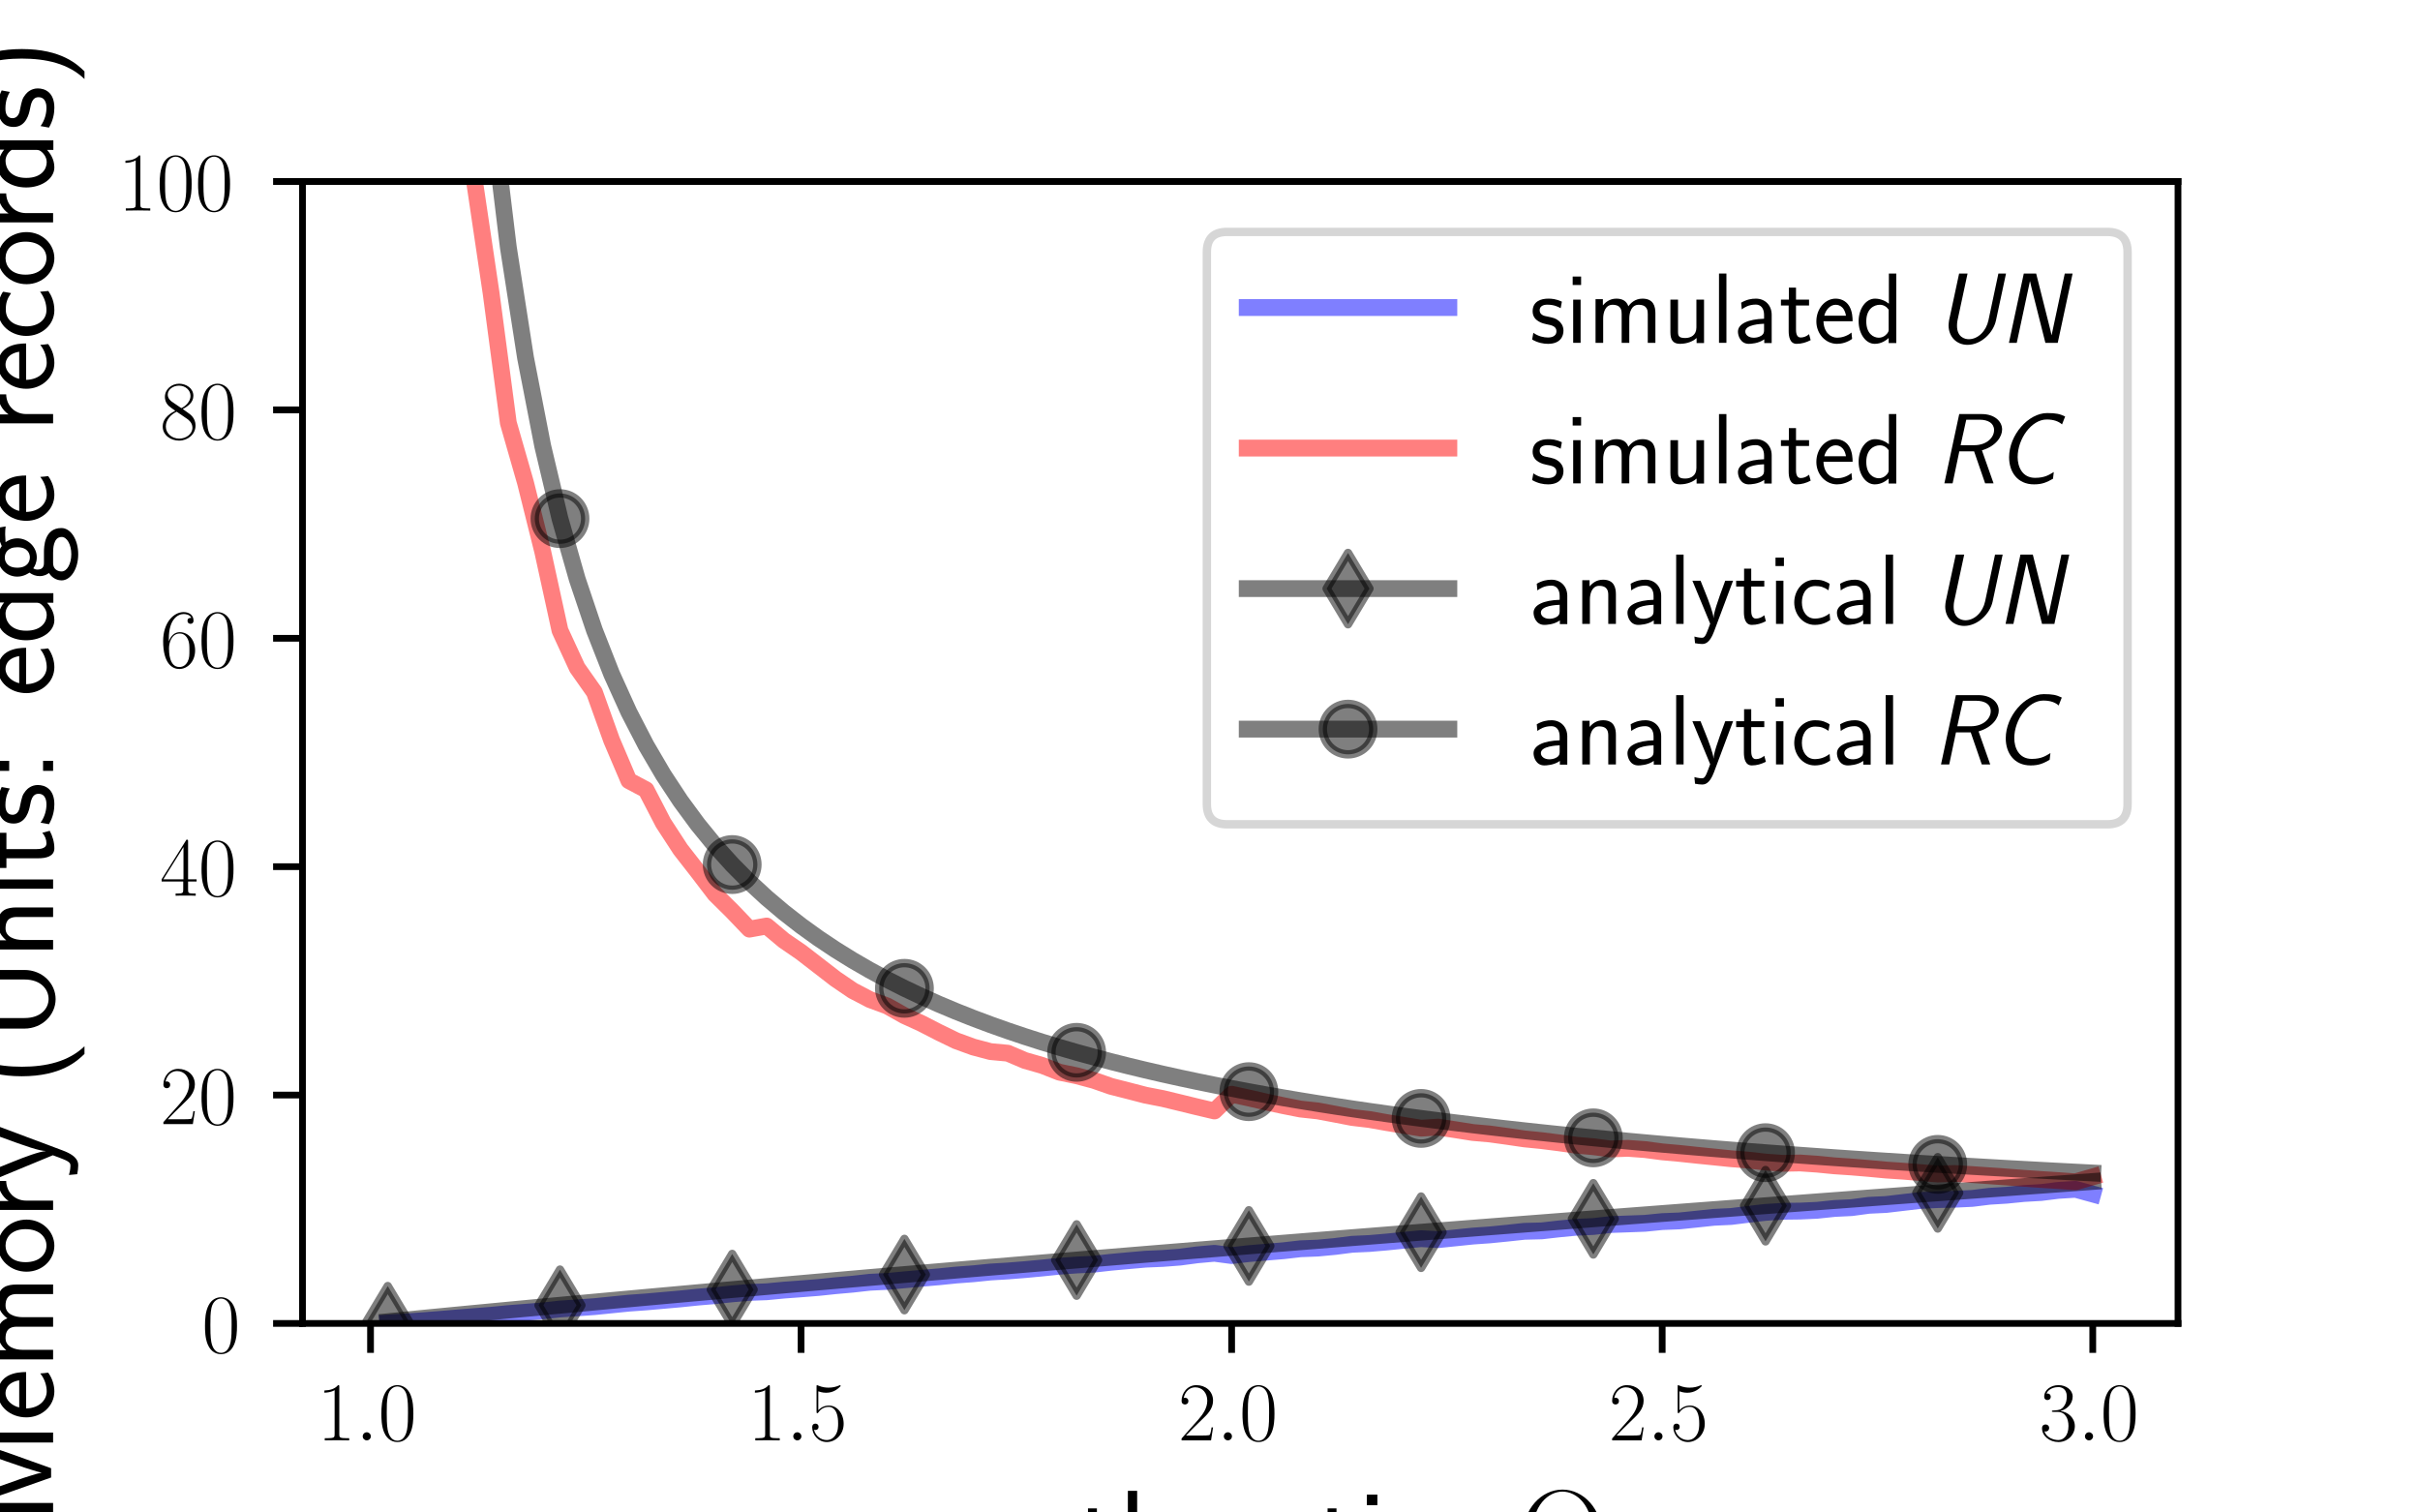 <?xml version="1.0" encoding="utf-8" standalone="no"?>
<!DOCTYPE svg PUBLIC "-//W3C//DTD SVG 1.1//EN"
  "http://www.w3.org/Graphics/SVG/1.1/DTD/svg11.dtd">
<!-- Created with matplotlib (http://matplotlib.org/) -->
<svg height="180pt" version="1.1" viewBox="0 0 288 180" width="288pt" xmlns="http://www.w3.org/2000/svg" xmlns:xlink="http://www.w3.org/1999/xlink">
 <defs>
  <style type="text/css">
*{stroke-linecap:butt;stroke-linejoin:round;}
  </style>
 </defs>
 <g id="figure_1">
  <g id="patch_1">
   <path d="M 0 180 
L 288 180 
L 288 0 
L 0 0 
z
" style="fill:#ffffff;"/>
  </g>
  <g id="axes_1">
   <g id="patch_2">
    <path d="M 36 157.5 
L 259.2 157.5 
L 259.2 21.6 
L 36 21.6 
z
" style="fill:#ffffff;"/>
   </g>
   <g id="matplotlib.axis_1">
    <g id="xtick_1">
     <g id="line2d_1">
      <defs>
       <path d="M 0 0 
L 0 3.5 
" id="m4aafd45eaa" style="stroke:#000000;stroke-width:0.8;"/>
      </defs>
      <g>
       <use style="stroke:#000000;stroke-width:0.8;" x="44.096" xlink:href="#m4aafd45eaa" y="157.5"/>
      </g>
     </g>
     <g id="text_1">
      <!-- $1.0$ -->
      <defs>
       <path d="M 26.594 63.797 
C 26.594 65.891 26.5 66 25.094 66 
C 21.203 61.359 15.297 59.891 9.703 59.688 
C 9.406 59.688 8.906 59.688 8.797 59.5 
C 8.703 59.297 8.703 59.094 8.703 57 
C 11.797 57 17 57.594 21 59.984 
L 21 7.297 
C 21 3.797 20.797 2.594 12.203 2.594 
L 9.203 2.594 
L 9.203 0 
C 14 0.094 19 0.188 23.797 0.188 
C 28.594 0.188 33.594 0.094 38.406 0 
L 38.406 2.594 
L 35.406 2.594 
C 26.797 2.594 26.594 3.688 26.594 7.297 
z
" id="CMR17-49"/>
       <path d="M 18.406 4.797 
C 18.406 7.688 16 9.688 13.594 9.688 
C 10.703 9.688 8.703 7.297 8.703 4.891 
C 8.703 2 11.094 0 13.5 0 
C 16.406 0 18.406 2.391 18.406 4.797 
z
" id="CMMI12-58"/>
       <path d="M 42 31.844 
C 42 37.969 41.906 48.422 37.703 56.453 
C 34 63.484 28.094 66 22.906 66 
C 18.094 66 12 63.781 8.203 56.562 
C 4.203 49.016 3.797 39.672 3.797 31.844 
C 3.797 26.109 3.906 17.375 7 9.734 
C 11.297 -0.609 19 -2 22.906 -2 
C 27.5 -2 34.5 -0.109 38.594 9.438 
C 41.594 16.375 42 24.5 42 31.844 
z
M 22.906 -0.406 
C 16.5 -0.406 12.703 5.125 11.297 12.75 
C 10.203 18.688 10.203 27.328 10.203 32.953 
C 10.203 40.688 10.203 47.109 11.5 53.234 
C 13.406 61.781 19 64.391 22.906 64.391 
C 27 64.391 32.297 61.672 34.203 53.438 
C 35.5 47.719 35.594 40.984 35.594 32.953 
C 35.594 26.422 35.594 18.375 34.406 12.453 
C 32.297 1.5 26.406 -0.406 22.906 -0.406 
z
" id="CMR17-48"/>
      </defs>
      <g transform="translate(37.731 171.418)scale(0.1 -0.1)">
       <use transform="scale(0.996)" xlink:href="#CMR17-49"/>
       <use transform="translate(45.69 0)scale(0.996)" xlink:href="#CMMI12-58"/>
       <use transform="translate(72.788 0)scale(0.996)" xlink:href="#CMR17-48"/>
      </g>
     </g>
    </g>
    <g id="xtick_2">
     <g id="line2d_2">
      <g>
       <use style="stroke:#000000;stroke-width:0.8;" x="95.336" xlink:href="#m4aafd45eaa" y="157.5"/>
      </g>
     </g>
     <g id="text_2">
      <!-- $1.5$ -->
      <defs>
       <path d="M 11.406 58.594 
C 12.406 58.188 16.5 56.891 20.703 56.891 
C 30 56.891 35.094 61.891 38 64.688 
C 38 65.484 38 66 37.406 66 
C 37.297 66 37.094 66 36.297 65.594 
C 32.797 64.094 28.703 63 23.703 63 
C 20.703 63 16.203 63.359 11.297 65.484 
C 10.203 66 10 66 9.906 66 
C 9.406 66 9.297 65.891 9.297 63.906 
L 9.297 34.859 
C 9.297 33.016 9.297 32.5 10.297 32.5 
C 10.797 32.5 11 32.703 11.5 33.422 
C 14.703 38.047 19.094 40 24.094 40 
C 27.594 40 35.094 37.734 35.094 20.203 
C 35.094 16.984 35.094 11.188 32.094 6.594 
C 29.594 2.484 25.703 0.391 21.406 0.391 
C 14.797 0.391 8.094 4.984 6.297 12.688 
C 6.703 12.594 7.5 12.391 7.906 12.391 
C 9.203 12.391 11.703 13.094 11.703 16.188 
C 11.703 18.891 9.797 20 7.906 20 
C 5.594 20 4.094 18.594 4.094 15.797 
C 4.094 7.094 11 -2 21.594 -2 
C 31.906 -2 41.703 6.891 41.703 19.797 
C 41.703 32.094 33.906 41.594 24.203 41.594 
C 19.094 41.594 14.797 39.688 11.406 36 
z
" id="CMR17-53"/>
      </defs>
      <g transform="translate(88.97 171.418)scale(0.1 -0.1)">
       <use transform="scale(0.996)" xlink:href="#CMR17-49"/>
       <use transform="translate(45.69 0)scale(0.996)" xlink:href="#CMMI12-58"/>
       <use transform="translate(72.788 0)scale(0.996)" xlink:href="#CMR17-53"/>
      </g>
     </g>
    </g>
    <g id="xtick_3">
     <g id="line2d_3">
      <g>
       <use style="stroke:#000000;stroke-width:0.8;" x="146.575" xlink:href="#m4aafd45eaa" y="157.5"/>
      </g>
     </g>
     <g id="text_3">
      <!-- $2.0$ -->
      <defs>
       <path d="M 41.703 15.469 
L 39.906 15.469 
C 38.906 8.391 38.094 7.188 37.703 6.594 
C 37.203 5.797 30 5.797 28.594 5.797 
L 9.406 5.797 
C 13 9.688 20 16.766 28.5 24.938 
C 34.594 30.719 41.703 37.5 41.703 47.391 
C 41.703 59.188 32.297 66 21.797 66 
C 10.797 66 4.094 56.297 4.094 47.297 
C 4.094 43.391 7 42.891 8.203 42.891 
C 9.203 42.891 12.203 43.484 12.203 46.984 
C 12.203 50.094 9.594 51 8.203 51 
C 7.594 51 7 50.891 6.594 50.688 
C 8.5 59.188 14.297 63.391 20.406 63.391 
C 29.094 63.391 34.797 56.5 34.797 47.391 
C 34.797 38.703 29.703 31.219 24 24.734 
L 4.094 2.297 
L 4.094 0 
L 39.297 0 
z
" id="CMR17-50"/>
      </defs>
      <g transform="translate(140.21 171.418)scale(0.1 -0.1)">
       <use transform="scale(0.996)" xlink:href="#CMR17-50"/>
       <use transform="translate(45.69 0)scale(0.996)" xlink:href="#CMMI12-58"/>
       <use transform="translate(72.788 0)scale(0.996)" xlink:href="#CMR17-48"/>
      </g>
     </g>
    </g>
    <g id="xtick_4">
     <g id="line2d_4">
      <g>
       <use style="stroke:#000000;stroke-width:0.8;" x="197.815" xlink:href="#m4aafd45eaa" y="157.5"/>
      </g>
     </g>
     <g id="text_4">
      <!-- $2.5$ -->
      <g transform="translate(191.45 171.418)scale(0.1 -0.1)">
       <use transform="scale(0.996)" xlink:href="#CMR17-50"/>
       <use transform="translate(45.69 0)scale(0.996)" xlink:href="#CMMI12-58"/>
       <use transform="translate(72.788 0)scale(0.996)" xlink:href="#CMR17-53"/>
      </g>
     </g>
    </g>
    <g id="xtick_5">
     <g id="line2d_5">
      <g>
       <use style="stroke:#000000;stroke-width:0.8;" x="249.055" xlink:href="#m4aafd45eaa" y="157.5"/>
      </g>
     </g>
     <g id="text_5">
      <!-- $3.0$ -->
      <defs>
       <path d="M 22.094 34 
C 31 34 34.906 26.141 34.906 17.094 
C 34.906 5.031 28.5 0.391 22.703 0.391 
C 17.406 0.391 8.797 3.016 6.094 10.797 
C 6.594 10.594 7.094 10.594 7.594 10.594 
C 10 10.594 11.797 12.188 11.797 14.797 
C 11.797 17.688 9.594 19 7.594 19 
C 5.906 19 3.297 18.188 3.297 14.484 
C 3.297 5.234 12.297 -2 22.906 -2 
C 34 -2 42.5 6.75 42.5 16.984 
C 42.5 26.844 34.5 34 25 35.094 
C 32.594 36.672 39.906 43.375 39.906 52.391 
C 39.906 60.25 32 66 23 66 
C 13.906 66 5.906 60.344 5.906 52.297 
C 5.906 48.797 8.5 48.188 9.797 48.188 
C 11.906 48.188 13.703 49.484 13.703 52.094 
C 13.703 54.688 11.906 56 9.797 56 
C 9.406 56 8.906 56 8.5 55.797 
C 11.406 62.484 19.297 63.688 22.797 63.688 
C 26.297 63.688 32.906 61.969 32.906 52.297 
C 32.906 49.484 32.5 44.547 29.094 40.219 
C 26.094 36.391 22.703 36.188 19.406 35.891 
C 18.906 35.891 16.594 35.688 16.203 35.688 
C 15.5 35.594 15.094 35.5 15.094 34.797 
C 15.094 34.094 15.203 34 17.203 34 
z
" id="CMR17-51"/>
      </defs>
      <g transform="translate(242.69 171.418)scale(0.1 -0.1)">
       <use transform="scale(0.996)" xlink:href="#CMR17-51"/>
       <use transform="translate(45.69 0)scale(0.996)" xlink:href="#CMMI12-58"/>
       <use transform="translate(72.788 0)scale(0.996)" xlink:href="#CMR17-48"/>
      </g>
     </g>
    </g>
    <g id="text_6">
     <!-- growth ratio, $\Theta$ -->
     <defs>
      <path d="M 44.5 44 
C 38.797 43.891 33.906 42.797 29.906 40.891 
C 26.594 43.484 23.203 44 20.906 44 
C 12.203 44 5.594 36.812 5.594 28.5 
C 5.594 23.141 8.594 19.094 8.797 18.891 
C 7 16.391 6 13.688 6 10.688 
C 6 7.188 7.406 4.688 8.5 3.297 
C 3.297 0.094 2.594 -4.812 2.594 -6.703 
C 2.594 -14 11.703 -20 23.406 -20 
C 35.203 -20 44.297 -14 44.297 -6.609 
C 44.297 7.188 29 7.297 24.797 7.297 
L 16.703 7.297 
C 15.203 7.297 11.203 7.297 11.203 12.391 
C 11.203 14.391 12.094 15.688 12.203 15.797 
C 13.703 14.688 16.797 13 20.906 13 
C 29.203 13 36.094 19.984 36.094 28.5 
C 36.094 33.25 33.906 36.703 33 37.891 
L 33.297 37.891 
C 33.594 37.891 37.797 38.188 39.297 38.188 
C 42.5 38.188 42.797 38.094 45.594 37.797 
z
M 20.906 18.5 
C 17.5 18.5 12.703 20.578 12.703 28.5 
C 12.703 37.109 18.203 38.484 20.797 38.484 
C 24.203 38.484 29 36.406 29 28.5 
C 29 19.875 23.5 18.5 20.906 18.5 
z
M 24.703 0 
C 27.094 0 37.203 0 37.203 -6.812 
C 37.203 -11.109 31 -14.5 23.5 -14.5 
C 15.906 -14.5 9.703 -11.203 9.703 -6.703 
C 9.703 -6.203 9.703 0 16.594 0 
z
" id="CMSS17-103"/>
      <path d="M 14.906 21.391 
C 14.906 30.844 21.797 37.172 30.594 37.375 
L 30.594 44 
C 24.203 43.891 18.203 40.688 14.594 35.469 
L 14.594 43.484 
L 7.5 43.484 
L 7.5 0 
L 14.906 0 
z
" id="CMSS17-114"/>
      <path d="M 44.203 21.188 
C 44.203 33.984 34.703 44 23.5 44 
C 12 44 2.703 33.688 2.703 21.188 
C 2.703 8.5 12.297 -1 23.406 -1 
C 34.797 -1 44.203 8.797 44.203 21.188 
z
M 23.5 5.297 
C 16.406 5.297 10.297 11.094 10.297 21.984 
C 10.297 33.594 17.406 37.891 23.406 37.891 
C 29.906 37.891 36.594 33.188 36.594 21.984 
C 36.594 10.688 30.094 5.297 23.5 5.297 
z
" id="CMSS17-111"/>
      <path d="M 62.703 43 
L 55.094 43 
L 49.797 25 
C 48.703 21.188 45.594 10.688 45.203 5.797 
L 45.094 5.797 
C 44.906 8.797 43.203 16 40.406 25.5 
L 35.297 43 
L 28.406 43 
L 23.406 25.891 
C 20.906 17.188 19 9.797 18.797 5.797 
L 18.703 5.797 
C 18.297 11.688 14.203 25.5 13.594 27.688 
L 9.094 43 
L 1.297 43 
L 14.297 0 
L 21.906 0 
C 27.094 17.188 31.094 30.5 31.406 37.188 
C 31.594 33.891 33.297 26.797 34.297 23.297 
L 40.906 0 
L 49.703 0 
z
" id="CMSS17-119"/>
      <path d="M 16.703 37.188 
L 29.703 37.188 
L 29.703 43 
L 16.703 43 
L 16.703 55 
L 9.594 55 
L 9.594 43 
L 1.703 43 
L 1.703 37.188 
L 9.406 37.188 
L 9.406 11.734 
C 9.406 6 10.703 -1 17.297 -1 
C 22.297 -1 26.906 0.391 31.297 2.688 
L 29.703 8.609 
C 27.297 6.5 24.406 5.297 21.297 5.297 
C 16.906 5.297 16.703 10.922 16.703 13.438 
z
" id="CMSS17-116"/>
      <path d="M 40.906 29.344 
C 40.906 35.672 39.406 44 28.094 44 
C 21.797 44 17.703 40.891 14.797 37.484 
L 14.797 69 
L 7.406 69 
L 7.406 0 
L 15 0 
L 15 24.312 
C 15 30.656 17.406 37.891 24.203 37.891 
C 33 37.891 33.297 31.953 33.297 28.531 
L 33.297 0 
L 40.906 0 
z
" id="CMSS17-104"/>
      <path d="M 37.594 27.953 
C 37.594 37.484 30.906 44 21.906 44 
C 17.5 44 12.703 43.188 7.203 39.984 
L 7.797 33.328 
C 10.297 35.156 14.594 38.094 21.797 38.094 
C 26.906 38.094 30 34.141 30 27.844 
L 30 24 
C 14 23.5 4 18.891 4 11.109 
C 4 7.062 6.5 -1 14.797 -1 
C 16.297 -1 24.406 -0.812 30.203 3.5 
L 30.203 -0.203 
L 37.594 -0.203 
z
M 30 12.875 
C 30 11.109 30 8.734 27 6.969 
C 24.406 5.297 21.094 5.094 19.703 5.094 
C 14.703 5.094 11.297 7.859 11.297 11.297 
C 11.297 18.203 26.906 18.891 30 19 
z
" id="CMSS17-97"/>
      <path d="M 15.297 66 
L 6.906 66 
L 6.906 57.594 
L 15.297 57.594 
z
M 14.797 43 
L 7.406 43 
L 7.406 0 
L 14.797 0 
z
" id="CMSS17-105"/>
      <path d="M 17 0.094 
L 17 8 
L 9 8 
L 9 0 
L 11.5 0 
L 8.906 -12.109 
L 12.906 -12.109 
z
" id="CMSS17-44"/>
      <path d="M 67.297 33.984 
C 67.297 54.547 52.594 70 36 70 
C 19 70 4.594 54.344 4.594 33.984 
C 4.594 13.469 19.203 -2 35.906 -2 
C 53 -2 67.297 13.766 67.297 33.984 
z
M 36 -0.312 
C 24.594 -0.312 11.906 10.625 11.906 33.984 
C 11.906 57.859 25 68.391 35.906 68.391 
C 47.203 68.391 60 57.562 60 33.984 
C 60 10.328 47 -0.312 36 -0.312 
z
M 54.703 40.406 
L 52.906 40.406 
L 52.906 37 
L 19 37 
L 19 40.406 
L 17.203 40.406 
L 17.203 27.953 
L 19 27.953 
L 19 31.391 
L 52.906 31.391 
L 52.906 27.953 
L 54.703 27.953 
z
" id="CMR17-2"/>
     </defs>
     <g transform="translate(100.023 187.733)scale(0.15 -0.15)">
      <use transform="scale(0.996)" xlink:href="#CMSS17-103"/>
      <use transform="translate(46.844 0)scale(0.996)" xlink:href="#CMSS17-114"/>
      <use transform="translate(78.753 0)scale(0.996)" xlink:href="#CMSS17-111"/>
      <use transform="translate(122.995 0)scale(0.996)" xlink:href="#CMSS17-119"/>
      <use transform="translate(186.814 0)scale(0.996)" xlink:href="#CMSS17-116"/>
      <use transform="translate(220.646 0)scale(0.996)" xlink:href="#CMSS17-104"/>
      <use transform="translate(300.08 0)scale(0.996)" xlink:href="#CMSS17-114"/>
      <use transform="translate(331.99 0)scale(0.996)" xlink:href="#CMSS17-97"/>
      <use transform="translate(376.911 0)scale(0.996)" xlink:href="#CMSS17-116"/>
      <use transform="translate(410.743 0)scale(0.996)" xlink:href="#CMSS17-105"/>
      <use transform="translate(432.924 0)scale(0.996)" xlink:href="#CMSS17-111"/>
      <use transform="translate(479.767 0)scale(0.996)" xlink:href="#CMSS17-44"/>
      <use transform="translate(537.021 0)scale(0.996)" xlink:href="#CMR17-2"/>
     </g>
    </g>
   </g>
   <g id="matplotlib.axis_2">
    <g id="ytick_1">
     <g id="line2d_6">
      <defs>
       <path d="M 0 0 
L -3.5 0 
" id="m7d25a01dfc" style="stroke:#000000;stroke-width:0.8;"/>
      </defs>
      <g>
       <use style="stroke:#000000;stroke-width:0.8;" x="36" xlink:href="#m7d25a01dfc" y="157.5"/>
      </g>
     </g>
     <g id="text_7">
      <!-- $0$ -->
      <g transform="translate(24.019 160.959)scale(0.1 -0.1)">
       <use transform="scale(0.996)" xlink:href="#CMR17-48"/>
      </g>
     </g>
    </g>
    <g id="ytick_2">
     <g id="line2d_7">
      <g>
       <use style="stroke:#000000;stroke-width:0.8;" x="36" xlink:href="#m7d25a01dfc" y="130.32"/>
      </g>
     </g>
     <g id="text_8">
      <!-- $20$ -->
      <g transform="translate(19.037 133.779)scale(0.1 -0.1)">
       <use transform="scale(0.996)" xlink:href="#CMR17-50"/>
       <use transform="translate(45.69 0)scale(0.996)" xlink:href="#CMR17-48"/>
      </g>
     </g>
    </g>
    <g id="ytick_3">
     <g id="line2d_8">
      <g>
       <use style="stroke:#000000;stroke-width:0.8;" x="36" xlink:href="#m7d25a01dfc" y="103.14"/>
      </g>
     </g>
     <g id="text_9">
      <!-- $40$ -->
      <defs>
       <path d="M 33.594 64.797 
C 33.594 66.891 33.5 67 31.703 67 
L 2 19.594 
L 2 17 
L 27.797 17 
L 27.797 7.188 
C 27.797 3.594 27.594 2.594 20.594 2.594 
L 18.703 2.594 
L 18.703 0 
C 21.906 0.188 27.297 0.188 30.703 0.188 
C 34.094 0.188 39.5 0.188 42.703 0 
L 42.703 2.594 
L 40.797 2.594 
C 33.797 2.594 33.594 3.594 33.594 7.188 
L 33.594 17 
L 43.797 17 
L 43.797 19.594 
L 33.594 19.594 
z
M 28.094 58.172 
L 28.094 19.594 
L 4 19.594 
z
" id="CMR17-52"/>
      </defs>
      <g transform="translate(19.037 106.599)scale(0.1 -0.1)">
       <use transform="scale(0.996)" xlink:href="#CMR17-52"/>
       <use transform="translate(45.69 0)scale(0.996)" xlink:href="#CMR17-48"/>
      </g>
     </g>
    </g>
    <g id="ytick_4">
     <g id="line2d_9">
      <g>
       <use style="stroke:#000000;stroke-width:0.8;" x="36" xlink:href="#m7d25a01dfc" y="75.96"/>
      </g>
     </g>
     <g id="text_10">
      <!-- $60$ -->
      <defs>
       <path d="M 10.594 34.344 
C 10.594 58 21.797 63.688 28.297 63.688 
C 30.406 63.688 35.5 63.266 37.5 59.094 
C 35.906 59.094 32.906 59.094 32.906 55.594 
C 32.906 52.891 35.094 52 36.5 52 
C 37.406 52 40.094 52.391 40.094 55.797 
C 40.094 62.297 35.094 66 28.203 66 
C 16.297 66 3.797 53.297 3.797 31.422 
C 3.797 4.016 15.094 -2 23.094 -2 
C 32.797 -2 42 6.734 42 20.234 
C 42 32.828 33.906 42 23.703 42 
C 17.594 42 13.094 37.969 10.594 30.922 
z
M 23.094 0.391 
C 10.797 0.391 10.797 18.938 10.797 22.656 
C 10.797 29.906 14.203 40.391 23.5 40.391 
C 25.203 40.391 30.094 40.391 33.406 33.438 
C 35.203 29.516 35.203 25.375 35.203 20.344 
C 35.203 14.906 35.203 10.875 33.094 6.844 
C 30.906 2.703 27.703 0.391 23.094 0.391 
z
" id="CMR17-54"/>
      </defs>
      <g transform="translate(19.037 79.419)scale(0.1 -0.1)">
       <use transform="scale(0.996)" xlink:href="#CMR17-54"/>
       <use transform="translate(45.69 0)scale(0.996)" xlink:href="#CMR17-48"/>
      </g>
     </g>
    </g>
    <g id="ytick_5">
     <g id="line2d_10">
      <g>
       <use style="stroke:#000000;stroke-width:0.8;" x="36" xlink:href="#m7d25a01dfc" y="48.78"/>
      </g>
     </g>
     <g id="text_11">
      <!-- $80$ -->
      <defs>
       <path d="M 27.203 35.766 
C 33.5 38.969 39.906 43.797 39.906 51.531 
C 39.906 60.688 31.094 66 23 66 
C 13.906 66 5.906 59.375 5.906 50.234 
C 5.906 47.719 6.5 43.391 10.406 39.578 
C 11.406 38.578 15.594 35.562 18.297 33.656 
C 13.797 31.344 3.297 25.812 3.297 14.766 
C 3.297 4.406 13.094 -2 22.797 -2 
C 33.5 -2 42.5 5.719 42.5 15.969 
C 42.5 25.109 36.406 29.328 32.406 32.047 
z
M 14.094 44.609 
C 13.297 45.109 9.297 48.219 9.297 52.938 
C 9.297 59.078 15.594 63.688 22.797 63.688 
C 30.703 63.688 36.5 58.062 36.5 51.531 
C 36.5 42.188 26.094 36.859 25.594 36.859 
C 25.5 36.859 25.406 36.859 24.594 37.469 
z
M 32.5 24 
C 34 22.906 38.797 19.578 38.797 13.453 
C 38.797 6.016 31.406 0.391 23 0.391 
C 13.906 0.391 7 6.922 7 14.859 
C 7 22.797 13.094 29.438 20 32.547 
z
" id="CMR17-56"/>
      </defs>
      <g transform="translate(19.037 52.239)scale(0.1 -0.1)">
       <use transform="scale(0.996)" xlink:href="#CMR17-56"/>
       <use transform="translate(45.69 0)scale(0.996)" xlink:href="#CMR17-48"/>
      </g>
     </g>
    </g>
    <g id="ytick_6">
     <g id="line2d_11">
      <g>
       <use style="stroke:#000000;stroke-width:0.8;" x="36" xlink:href="#m7d25a01dfc" y="21.6"/>
      </g>
     </g>
     <g id="text_12">
      <!-- $100$ -->
      <g transform="translate(14.056 25.059)scale(0.1 -0.1)">
       <use transform="scale(0.996)" xlink:href="#CMR17-49"/>
       <use transform="translate(45.69 0)scale(0.996)" xlink:href="#CMR17-48"/>
       <use transform="translate(91.381 0)scale(0.996)" xlink:href="#CMR17-48"/>
      </g>
     </g>
    </g>
    <g id="text_13">
     <!-- Memory (Units: edge records) -->
     <defs>
      <path d="M 49.906 37.078 
L 45.094 23.062 
C 44.297 20.484 41.594 12.422 41 9.25 
L 40.906 9.25 
C 40.594 11.234 40 13.328 38.406 18.391 
C 37.5 21.375 36.5 24.453 35.5 27.234 
L 20.703 69 
L 9 69 
L 9 0 
L 16.797 0 
L 16.797 60.922 
L 16.906 60.922 
C 16.906 60.828 17.797 56.453 23.906 39.062 
L 37.094 1.594 
L 44.5 1.594 
L 56.406 34.891 
C 57.203 37.172 59.703 44.422 60.797 47.906 
C 61.797 50.891 64.297 58.25 64.906 61.125 
L 65 61.125 
L 65 0 
L 72.906 0 
L 72.906 69 
L 61.297 69 
z
" id="CMSS17-77"/>
      <path d="M 39.094 21.484 
C 39.094 24.797 38.906 31.266 35.703 36.672 
C 32.203 42.391 26.5 44 22.203 44 
C 11.797 44 3 34.125 3 21.297 
C 3 9.047 12.094 -1 23.594 -1 
C 28.094 -1 33.594 0.297 38.594 3.891 
C 38.594 4.297 38.406 6.469 38.297 6.578 
C 38.297 6.766 38 9.828 38 10.234 
C 33.203 6.375 27.703 5.094 23.703 5.094 
C 17.297 5.094 10.406 10.422 10.094 21.484 
z
M 10.906 27 
C 12.203 32.594 16.594 37.891 22.203 37.891 
C 23.703 37.891 30.703 37.688 32.5 27 
z
" id="CMSS17-101"/>
      <path d="M 67 29.344 
C 67 36.078 65.297 44 54.094 44 
C 46.594 44 42.094 39.297 40.094 36.375 
C 38.297 41.688 34.094 44 28.094 44 
C 21.297 44 17 40.094 14.703 37.281 
L 14.703 43.484 
L 7.406 43.484 
L 7.406 0 
L 15 0 
L 15 24.312 
C 15 30.25 17.203 37.891 24.297 37.891 
C 33.406 37.891 33.406 31.453 33.406 28.531 
L 33.406 0 
L 41 0 
L 41 24.312 
C 41 30.25 43.203 37.891 50.297 37.891 
C 59.406 37.891 59.406 31.453 59.406 28.531 
L 59.406 0 
L 67 0 
z
" id="CMSS17-109"/>
      <path d="M 41.797 43 
L 34 43 
C 25.5 20.203 22.594 10.953 22.406 5.984 
L 22.297 5.984 
C 22 10.859 17.594 22.797 14.094 31.344 
L 9.406 43 
L 1.297 43 
L 19 0.219 
C 17.906 -2.766 16.297 -7.25 15.797 -8.234 
C 13.594 -13.812 12.094 -13.812 10.5 -13.812 
C 10.094 -13.812 6.906 -13.703 3.297 -12.609 
L 3.906 -19.203 
C 6.406 -19.703 8.906 -20 10.703 -20 
C 13.203 -20 18.203 -20 22.797 -7.734 
z
" id="CMSS17-121"/>
      <path d="M 25.203 75 
C 19.797 69.484 7.406 56.672 7.406 25.047 
C 7.406 -6.688 19.797 -19.406 25.203 -25 
L 31.297 -25 
C 19 -12.203 15 5.719 15 24.938 
C 15 44.062 18.797 62.078 31.297 75 
z
" id="CMSS17-40"/>
      <path d="M 55.5 69 
L 47.906 69 
L 47.906 22.797 
C 47.906 9.5 39.797 3.594 32.406 3.594 
C 24.797 3.594 17.203 9.797 17.203 22.688 
L 17.203 69 
L 8.797 69 
L 8.797 22.891 
C 8.797 8.5 19.906 -2 32.297 -2 
C 44.703 -2 55.5 8.5 55.5 22.891 
z
" id="CMSS17-85"/>
      <path d="M 40.906 29.344 
C 40.906 35.672 39.406 44 28.094 44 
C 21.703 44 17.5 40.688 14.703 37.281 
L 14.703 43.484 
L 7.406 43.484 
L 7.406 0 
L 15 0 
L 15 24.312 
C 15 30.656 17.406 37.891 24.203 37.891 
C 33 37.891 33.297 31.953 33.297 28.531 
L 33.297 0 
L 40.906 0 
z
" id="CMSS17-110"/>
      <path d="M 32.203 40.984 
C 26.297 43.797 21.703 44 18.703 44 
C 11.594 44 3.094 41.484 3.094 31.391 
C 3.094 21.297 14.094 19.094 17.094 18.484 
C 21.703 17.594 26.797 16.594 26.797 11.594 
C 26.797 5.297 19.594 5.297 18.297 5.297 
C 14.297 5.297 8.797 6.391 3.797 9.984 
L 2.594 3.297 
C 8.297 0 13.797 -1 18.406 -1 
C 30.703 -1 33.797 6.5 33.797 12.188 
C 33.797 17.094 31 20.391 29.094 21.891 
C 25.797 24.484 24.594 24.797 16.406 26.484 
C 15 26.688 10.094 27.797 10.094 32.297 
C 10.094 37.984 16.406 37.984 17.797 37.984 
C 24.297 37.984 28.297 35.984 31 34.484 
z
" id="CMSS17-115"/>
      <path d="M 17 43 
L 9 43 
L 9 34.984 
L 17 34.984 
z
M 9 8 
L 9 0 
L 17 0 
L 17 8 
z
" id="CMSS17-58"/>
      <path d="M 40.797 69 
L 33.406 69 
L 33.406 38.984 
C 30.297 41.594 25.203 44 19.594 44 
C 10.5 44 3.297 34.047 3.297 21.484 
C 3.297 8.938 10.406 -1 19.297 -1 
C 26.203 -1 30.797 2.688 33.203 4.797 
L 33.203 -0.203 
L 40.797 -0.203 
z
M 33.203 13.297 
C 33.203 11.875 33.203 10.359 30.094 7.625 
C 28.094 5.906 25.703 5.094 23.406 5.094 
C 18 5.094 10.906 9.141 10.906 21.391 
C 10.906 34.141 18.906 37.891 24.406 37.891 
C 28.094 37.891 31.094 36.062 33.203 33.031 
z
" id="CMSS17-100"/>
      <path d="M 38.5 39.688 
C 38.5 40.391 33.906 42.391 32.703 42.797 
C 29.406 44 25.203 44 24.094 44 
C 11.094 44 3.297 32.688 3.297 21.297 
C 3.297 9.297 12 -1 23.703 -1 
C 30.406 -1 35.203 1.188 39.094 3.797 
L 38.5 10.391 
C 34.203 7.094 29.203 5.297 23.797 5.297 
C 16 5.297 10.906 12.094 10.906 21.391 
C 10.906 28.594 14.203 37.688 24.203 37.688 
C 29.703 37.688 32.797 36.594 37.406 33.484 
z
" id="CMSS17-99"/>
      <path d="M 11.297 -25 
C 16.703 -19.5 29.094 -6.688 29.094 24.938 
C 29.094 56.672 16.703 69.375 11.297 75 
L 5.203 75 
C 17.5 62.172 21.5 44.266 21.5 25.047 
C 21.5 5.922 17.703 -12.094 5.203 -25 
z
" id="CMSS17-41"/>
     </defs>
     <g transform="translate(6.32 181.38)rotate(-90)scale(0.15 -0.15)">
      <use transform="scale(0.996)" xlink:href="#CMSS17-77"/>
      <use transform="translate(81.676 0)scale(0.996)" xlink:href="#CMSS17-101"/>
      <use transform="translate(123.315 0)scale(0.996)" xlink:href="#CMSS17-109"/>
      <use transform="translate(197.544 0)scale(0.996)" xlink:href="#CMSS17-111"/>
      <use transform="translate(241.785 0)scale(0.996)" xlink:href="#CMSS17-114"/>
      <use transform="translate(273.695 0)scale(0.996)" xlink:href="#CMSS17-121"/>
      <use transform="translate(347.924 0)scale(0.996)" xlink:href="#CMSS17-40"/>
      <use transform="translate(384.358 0)scale(0.996)" xlink:href="#CMSS17-85"/>
      <use transform="translate(448.498 0)scale(0.996)" xlink:href="#CMSS17-110"/>
      <use transform="translate(496.703 0)scale(0.996)" xlink:href="#CMSS17-105"/>
      <use transform="translate(518.884 0)scale(0.996)" xlink:href="#CMSS17-116"/>
      <use transform="translate(552.715 0)scale(0.996)" xlink:href="#CMSS17-115"/>
      <use transform="translate(588.629 0)scale(0.996)" xlink:href="#CMSS17-58"/>
      <use transform="translate(656.292 0)scale(0.996)" xlink:href="#CMSS17-101"/>
      <use transform="translate(697.931 0)scale(0.996)" xlink:href="#CMSS17-100"/>
      <use transform="translate(746.136 0)scale(0.996)" xlink:href="#CMSS17-103"/>
      <use transform="translate(792.979 0)scale(0.996)" xlink:href="#CMSS17-101"/>
      <use transform="translate(865.847 0)scale(0.996)" xlink:href="#CMSS17-114"/>
      <use transform="translate(897.757 0)scale(0.996)" xlink:href="#CMSS17-101"/>
      <use transform="translate(939.396 0)scale(0.996)" xlink:href="#CMSS17-99"/>
      <use transform="translate(981.034 0)scale(0.996)" xlink:href="#CMSS17-111"/>
      <use transform="translate(1025.276 0)scale(0.996)" xlink:href="#CMSS17-114"/>
      <use transform="translate(1057.185 0)scale(0.996)" xlink:href="#CMSS17-100"/>
      <use transform="translate(1105.39 0)scale(0.996)" xlink:href="#CMSS17-115"/>
      <use transform="translate(1141.304 0)scale(0.996)" xlink:href="#CMSS17-41"/>
     </g>
    </g>
   </g>
   <g id="line2d_12">
    <path clip-path="url(#p940c49bb44)" d="M 46.145 157.446 
L 48.195 157.325 
L 50.245 157.184 
L 52.294 157.026 
L 54.344 156.854 
L 56.393 156.691 
L 58.443 156.53 
L 60.493 156.33 
L 62.542 156.169 
L 64.592 156.011 
L 66.641 155.783 
L 68.691 155.648 
L 70.74 155.501 
L 72.79 155.294 
L 74.84 155.088 
L 76.889 154.941 
L 78.939 154.761 
L 80.988 154.581 
L 83.038 154.369 
L 85.088 154.197 
L 87.137 153.978 
L 89.187 153.807 
L 91.236 153.732 
L 93.286 153.537 
L 95.336 153.387 
L 97.385 153.225 
L 99.435 153.009 
L 101.484 152.829 
L 103.534 152.599 
L 105.583 152.5 
L 107.633 152.31 
L 109.683 152.126 
L 111.732 151.951 
L 113.782 151.743 
L 115.831 151.59 
L 117.881 151.381 
L 119.931 151.26 
L 121.98 151.095 
L 124.03 150.905 
L 126.079 150.692 
L 128.129 150.549 
L 130.179 150.448 
L 132.228 150.221 
L 134.278 150.035 
L 136.327 149.854 
L 138.377 149.767 
L 140.426 149.61 
L 142.476 149.337 
L 144.526 149.154 
L 146.575 149.425 
L 148.625 149.192 
L 150.674 149.019 
L 152.724 148.851 
L 154.774 148.615 
L 156.823 148.536 
L 158.873 148.343 
L 160.922 148.081 
L 162.972 147.988 
L 165.021 147.813 
L 167.071 147.605 
L 169.121 147.413 
L 171.17 147.528 
L 173.22 147.318 
L 175.269 147.107 
L 177.319 146.963 
L 179.369 146.758 
L 181.418 146.537 
L 183.468 146.486 
L 185.517 146.253 
L 187.567 146.057 
L 189.617 145.967 
L 191.666 145.732 
L 193.716 145.661 
L 195.765 145.586 
L 197.815 145.381 
L 199.864 145.301 
L 201.914 145.09 
L 203.964 144.871 
L 206.013 144.774 
L 208.063 144.518 
L 210.112 144.284 
L 212.162 144.155 
L 214.212 144.13 
L 216.261 144.036 
L 218.311 143.819 
L 220.36 143.719 
L 222.41 143.444 
L 224.46 143.346 
L 226.509 143.104 
L 228.559 142.865 
L 230.608 142.765 
L 232.658 142.719 
L 234.707 142.623 
L 236.757 142.369 
L 238.807 142.243 
L 240.856 142.038 
L 242.906 141.92 
L 244.955 141.666 
L 247.005 141.54 
L 249.055 142.102 
" style="fill:none;stroke:#0000ff;stroke-linecap:square;stroke-opacity:0.5;stroke-width:2;"/>
   </g>
   <g id="line2d_13">
    <path clip-path="url(#p940c49bb44)" d="M 54.203 -1 
L 54.344 1.07 
L 56.393 21.052 
L 58.443 34.868 
L 60.493 50.318 
L 62.542 57.454 
L 64.592 65.663 
L 66.641 75.028 
L 68.691 79.473 
L 70.74 82.381 
L 72.79 88.096 
L 74.84 92.903 
L 76.889 93.993 
L 78.939 97.946 
L 80.988 101.092 
L 83.038 103.719 
L 85.088 106.405 
L 87.137 108.432 
L 89.187 110.576 
L 91.236 110.204 
L 93.286 111.921 
L 95.336 113.33 
L 97.385 114.912 
L 99.435 116.497 
L 101.484 117.892 
L 103.534 118.964 
L 105.583 119.72 
L 107.633 120.872 
L 109.683 121.809 
L 111.732 122.863 
L 113.782 123.86 
L 115.831 124.606 
L 117.881 125.149 
L 119.931 125.339 
L 121.98 126.21 
L 124.03 126.797 
L 126.079 127.602 
L 128.129 128.025 
L 130.179 128.571 
L 132.228 129.286 
L 134.278 129.807 
L 136.327 130.339 
L 138.377 130.738 
L 140.426 131.232 
L 142.476 131.732 
L 144.526 132.215 
L 146.575 130.225 
L 148.625 130.67 
L 150.674 131.143 
L 152.724 131.583 
L 154.774 131.988 
L 156.823 132.209 
L 158.873 132.594 
L 160.922 132.99 
L 162.972 133.232 
L 165.021 133.595 
L 167.071 133.93 
L 169.121 134.264 
L 171.17 134.137 
L 173.22 134.45 
L 175.269 134.777 
L 177.319 134.957 
L 179.369 135.24 
L 181.418 135.54 
L 183.468 135.745 
L 185.517 136.004 
L 187.567 136.291 
L 189.617 136.469 
L 191.666 136.735 
L 193.716 136.66 
L 195.765 136.811 
L 197.815 137.081 
L 199.864 137.266 
L 201.914 137.483 
L 203.964 137.69 
L 206.013 137.899 
L 208.063 138.064 
L 210.112 138.297 
L 212.162 138.445 
L 214.212 138.405 
L 216.261 138.545 
L 218.311 138.746 
L 220.36 138.882 
L 222.41 139.055 
L 224.46 139.245 
L 226.509 139.381 
L 228.559 139.549 
L 230.608 139.721 
L 232.658 139.656 
L 234.707 139.786 
L 236.757 139.929 
L 238.807 140.073 
L 240.856 140.229 
L 242.906 140.372 
L 244.955 140.502 
L 247.005 140.649 
L 249.055 140.056 
" style="fill:none;stroke:#ff0000;stroke-linecap:square;stroke-opacity:0.5;stroke-width:2;"/>
   </g>
   <g id="line2d_14">
    <path clip-path="url(#p940c49bb44)" d="M 46.145 157.298 
L 48.195 157.097 
L 50.245 156.897 
L 52.294 156.699 
L 54.344 156.501 
L 56.393 156.305 
L 58.443 156.11 
L 60.493 155.916 
L 62.542 155.722 
L 64.592 155.53 
L 66.641 155.339 
L 68.691 155.149 
L 70.74 154.959 
L 72.79 154.771 
L 74.84 154.583 
L 76.889 154.396 
L 78.939 154.21 
L 80.988 154.025 
L 83.038 153.84 
L 85.088 153.657 
L 87.137 153.474 
L 89.187 153.292 
L 91.236 153.11 
L 93.286 152.93 
L 95.336 152.75 
L 97.385 152.57 
L 99.435 152.392 
L 101.484 152.214 
L 103.534 152.036 
L 105.583 151.86 
L 107.633 151.684 
L 109.683 151.508 
L 111.732 151.333 
L 113.782 151.159 
L 115.831 150.985 
L 117.881 150.812 
L 119.931 150.64 
L 121.98 150.468 
L 124.03 150.296 
L 126.079 150.125 
L 128.129 149.955 
L 130.179 149.785 
L 132.228 149.616 
L 134.278 149.447 
L 136.327 149.278 
L 138.377 149.11 
L 140.426 148.943 
L 142.476 148.776 
L 144.526 148.609 
L 146.575 148.443 
L 148.625 148.278 
L 150.674 148.113 
L 152.724 147.948 
L 154.774 147.784 
L 156.823 147.62 
L 158.873 147.456 
L 160.922 147.293 
L 162.972 147.131 
L 165.021 146.968 
L 167.071 146.807 
L 169.121 146.645 
L 171.17 146.484 
L 173.22 146.323 
L 175.269 146.163 
L 177.319 146.003 
L 179.369 145.844 
L 181.418 145.684 
L 183.468 145.526 
L 185.517 145.367 
L 187.567 145.209 
L 189.617 145.051 
L 191.666 144.894 
L 193.716 144.736 
L 195.765 144.58 
L 197.815 144.423 
L 199.864 144.267 
L 201.914 144.111 
L 203.964 143.956 
L 206.013 143.8 
L 208.063 143.646 
L 210.112 143.491 
L 212.162 143.337 
L 214.212 143.183 
L 216.261 143.029 
L 218.311 142.876 
L 220.36 142.723 
L 222.41 142.57 
L 224.46 142.417 
L 226.509 142.265 
L 228.559 142.113 
L 230.608 141.961 
L 232.658 141.81 
L 234.707 141.659 
L 236.757 141.508 
L 238.807 141.357 
L 240.856 141.207 
L 242.906 141.057 
L 244.955 140.907 
L 247.005 140.757 
L 249.055 140.608 
" style="fill:none;stroke:#000000;stroke-linecap:square;stroke-opacity:0.5;stroke-width:2;"/>
    <defs>
     <path d="M 0 4.243 
L 2.546 0 
L 0 -4.243 
L -2.546 0 
z
" id="mcf70a41e5c" style="stroke:#000000;stroke-linejoin:miter;stroke-opacity:0.5;"/>
    </defs>
    <g clip-path="url(#p940c49bb44)">
     <use style="fill-opacity:0.5;stroke:#000000;stroke-linejoin:miter;stroke-opacity:0.5;" x="46.145" xlink:href="#mcf70a41e5c" y="157.298"/>
     <use style="fill-opacity:0.5;stroke:#000000;stroke-linejoin:miter;stroke-opacity:0.5;" x="66.641" xlink:href="#mcf70a41e5c" y="155.339"/>
     <use style="fill-opacity:0.5;stroke:#000000;stroke-linejoin:miter;stroke-opacity:0.5;" x="87.137" xlink:href="#mcf70a41e5c" y="153.474"/>
     <use style="fill-opacity:0.5;stroke:#000000;stroke-linejoin:miter;stroke-opacity:0.5;" x="107.633" xlink:href="#mcf70a41e5c" y="151.684"/>
     <use style="fill-opacity:0.5;stroke:#000000;stroke-linejoin:miter;stroke-opacity:0.5;" x="128.129" xlink:href="#mcf70a41e5c" y="149.955"/>
     <use style="fill-opacity:0.5;stroke:#000000;stroke-linejoin:miter;stroke-opacity:0.5;" x="148.625" xlink:href="#mcf70a41e5c" y="148.278"/>
     <use style="fill-opacity:0.5;stroke:#000000;stroke-linejoin:miter;stroke-opacity:0.5;" x="169.121" xlink:href="#mcf70a41e5c" y="146.645"/>
     <use style="fill-opacity:0.5;stroke:#000000;stroke-linejoin:miter;stroke-opacity:0.5;" x="189.617" xlink:href="#mcf70a41e5c" y="145.051"/>
     <use style="fill-opacity:0.5;stroke:#000000;stroke-linejoin:miter;stroke-opacity:0.5;" x="210.112" xlink:href="#mcf70a41e5c" y="143.491"/>
     <use style="fill-opacity:0.5;stroke:#000000;stroke-linejoin:miter;stroke-opacity:0.5;" x="230.608" xlink:href="#mcf70a41e5c" y="141.961"/>
    </g>
   </g>
   <g id="line2d_15">
    <path clip-path="url(#p940c49bb44)" d="M 57.216 -1 
L 58.443 12.498 
L 60.493 29.41 
L 62.542 42.569 
L 64.592 53.1 
L 66.641 61.722 
L 68.691 68.91 
L 70.74 74.996 
L 72.79 80.216 
L 74.84 84.743 
L 76.889 88.706 
L 78.939 92.206 
L 80.988 95.319 
L 83.038 98.106 
L 85.088 100.617 
L 87.137 102.89 
L 89.187 104.958 
L 91.236 106.848 
L 93.286 108.582 
L 95.336 110.179 
L 97.385 111.654 
L 99.435 113.021 
L 101.484 114.292 
L 103.534 115.476 
L 105.583 116.583 
L 107.633 117.619 
L 109.683 118.591 
L 111.732 119.505 
L 113.782 120.366 
L 115.831 121.179 
L 117.881 121.947 
L 119.931 122.675 
L 121.98 123.365 
L 124.03 124.021 
L 126.079 124.644 
L 128.129 125.238 
L 130.179 125.803 
L 132.228 126.344 
L 134.278 126.86 
L 136.327 127.354 
L 138.377 127.826 
L 140.426 128.28 
L 142.476 128.714 
L 144.526 129.132 
L 146.575 129.533 
L 148.625 129.919 
L 150.674 130.291 
L 152.724 130.649 
L 154.774 130.994 
L 156.823 131.327 
L 158.873 131.648 
L 160.922 131.959 
L 162.972 132.259 
L 165.021 132.549 
L 167.071 132.83 
L 169.121 133.102 
L 171.17 133.366 
L 173.22 133.622 
L 175.269 133.869 
L 177.319 134.11 
L 179.369 134.344 
L 181.418 134.57 
L 183.468 134.791 
L 185.517 135.005 
L 187.567 135.213 
L 189.617 135.416 
L 191.666 135.614 
L 193.716 135.806 
L 195.765 135.993 
L 197.815 136.175 
L 199.864 136.353 
L 201.914 136.527 
L 203.964 136.696 
L 206.013 136.861 
L 208.063 137.022 
L 210.112 137.18 
L 212.162 137.333 
L 214.212 137.483 
L 216.261 137.63 
L 218.311 137.774 
L 220.36 137.914 
L 222.41 138.051 
L 224.46 138.186 
L 226.509 138.317 
L 228.559 138.446 
L 230.608 138.572 
L 232.658 138.695 
L 234.707 138.816 
L 236.757 138.935 
L 238.807 139.051 
L 240.856 139.165 
L 242.906 139.277 
L 244.955 139.386 
L 247.005 139.493 
L 249.055 139.599 
" style="fill:none;stroke:#000000;stroke-linecap:square;stroke-opacity:0.5;stroke-width:2;"/>
    <defs>
     <path d="M 0 3 
C 0.796 3 1.559 2.684 2.121 2.121 
C 2.684 1.559 3 0.796 3 0 
C 3 -0.796 2.684 -1.559 2.121 -2.121 
C 1.559 -2.684 0.796 -3 0 -3 
C -0.796 -3 -1.559 -2.684 -2.121 -2.121 
C -2.684 -1.559 -3 -0.796 -3 0 
C -3 0.796 -2.684 1.559 -2.121 2.121 
C -1.559 2.684 -0.796 3 0 3 
z
" id="m478724501f" style="stroke:#000000;stroke-opacity:0.5;"/>
    </defs>
    <g clip-path="url(#p940c49bb44)">
     <use style="fill-opacity:0.5;stroke:#000000;stroke-opacity:0.5;" x="65.146" xlink:href="#m478724501f" y="-1"/>
     <use style="fill-opacity:0.5;stroke:#000000;stroke-opacity:0.5;" x="66.641" xlink:href="#m478724501f" y="61.722"/>
     <use style="fill-opacity:0.5;stroke:#000000;stroke-opacity:0.5;" x="87.137" xlink:href="#m478724501f" y="102.89"/>
     <use style="fill-opacity:0.5;stroke:#000000;stroke-opacity:0.5;" x="107.633" xlink:href="#m478724501f" y="117.619"/>
     <use style="fill-opacity:0.5;stroke:#000000;stroke-opacity:0.5;" x="128.129" xlink:href="#m478724501f" y="125.238"/>
     <use style="fill-opacity:0.5;stroke:#000000;stroke-opacity:0.5;" x="148.625" xlink:href="#m478724501f" y="129.919"/>
     <use style="fill-opacity:0.5;stroke:#000000;stroke-opacity:0.5;" x="169.121" xlink:href="#m478724501f" y="133.102"/>
     <use style="fill-opacity:0.5;stroke:#000000;stroke-opacity:0.5;" x="189.617" xlink:href="#m478724501f" y="135.416"/>
     <use style="fill-opacity:0.5;stroke:#000000;stroke-opacity:0.5;" x="210.112" xlink:href="#m478724501f" y="137.18"/>
     <use style="fill-opacity:0.5;stroke:#000000;stroke-opacity:0.5;" x="230.608" xlink:href="#m478724501f" y="138.572"/>
    </g>
   </g>
   <g id="patch_3">
    <path d="M 36 157.5 
L 36 21.6 
" style="fill:none;stroke:#000000;stroke-linecap:square;stroke-linejoin:miter;stroke-width:0.8;"/>
   </g>
   <g id="patch_4">
    <path d="M 259.2 157.5 
L 259.2 21.6 
" style="fill:none;stroke:#000000;stroke-linecap:square;stroke-linejoin:miter;stroke-width:0.8;"/>
   </g>
   <g id="patch_5">
    <path d="M 36 157.5 
L 259.2 157.5 
" style="fill:none;stroke:#000000;stroke-linecap:square;stroke-linejoin:miter;stroke-width:0.8;"/>
   </g>
   <g id="patch_6">
    <path d="M 36 21.6 
L 259.2 21.6 
" style="fill:none;stroke:#000000;stroke-linecap:square;stroke-linejoin:miter;stroke-width:0.8;"/>
   </g>
   <g id="legend_1">
    <g id="patch_7">
     <path d="M 146.027 98.098 
L 250.8 98.098 
Q 253.2 98.098 253.2 95.698 
L 253.2 30 
Q 253.2 27.6 250.8 27.6 
L 146.027 27.6 
Q 143.627 27.6 143.627 30 
L 143.627 95.698 
Q 143.627 98.098 146.027 98.098 
z
" style="fill:#ffffff;opacity:0.8;stroke:#cccccc;stroke-linejoin:miter;"/>
    </g>
    <g id="line2d_16">
     <path d="M 148.427 36.6 
L 172.427 36.6 
" style="fill:none;stroke:#0000ff;stroke-linecap:square;stroke-opacity:0.5;stroke-width:2;"/>
    </g>
    <g id="line2d_17"/>
    <g id="text_14">
     <!-- simulated $\textit{UN}$ -->
     <defs>
      <path d="M 40.906 43 
L 33.297 43 
L 33.297 15.25 
C 33.297 7.812 27.906 4.797 22.203 4.797 
C 15.594 4.797 15 7 15 11.125 
L 15 43 
L 7.406 43 
L 7.406 10.625 
C 7.406 2.797 10.094 -1 17 -1 
C 20.406 -1 28.094 -0.203 33.5 4.797 
L 33.5 -0.203 
L 40.906 -0.203 
z
" id="CMSS17-117"/>
      <path d="M 14.797 69 
L 7.406 69 
L 7.406 0 
L 14.797 0 
z
" id="CMSS17-108"/>
      <path d="M 70.297 69 
L 62.703 69 
L 52.797 22.391 
C 50.594 12 42.594 3.594 33.203 3.594 
C 29.297 3.594 21.5 5.594 21.5 17 
C 21.5 17.188 21.5 20.094 22 22.391 
L 32 69 
L 23.594 69 
L 13.594 22.391 
C 13.406 21.391 13.094 18.5 13.094 17.391 
C 13.094 6.297 20.797 -2 32 -2 
C 45.297 -2 57.594 9.797 60.297 22.297 
z
" id="CMSSI17-85"/>
      <path d="M 72.203 69 
L 64.406 69 
L 51.297 7.656 
L 51.203 7.656 
C 50.5 11.141 49.594 14.609 48.594 18.594 
L 35.906 69 
L 23.594 69 
L 8.797 0 
L 16.594 0 
L 29.703 61.328 
L 29.797 61.328 
C 30.297 58.641 31.703 53.375 34.203 43.234 
L 45.094 0 
L 57.406 0 
z
" id="CMSSI17-78"/>
     </defs>
     <g transform="translate(182.027 40.8)scale(0.12 -0.12)">
      <use transform="scale(0.996)" xlink:href="#CMSS17-115"/>
      <use transform="translate(35.914 0)scale(0.996)" xlink:href="#CMSS17-105"/>
      <use transform="translate(58.094 0)scale(0.996)" xlink:href="#CMSS17-109"/>
      <use transform="translate(132.324 0)scale(0.996)" xlink:href="#CMSS17-117"/>
      <use transform="translate(180.528 0)scale(0.996)" xlink:href="#CMSS17-108"/>
      <use transform="translate(202.709 0)scale(0.996)" xlink:href="#CMSS17-97"/>
      <use transform="translate(247.631 0)scale(0.996)" xlink:href="#CMSS17-116"/>
      <use transform="translate(281.463 0)scale(0.996)" xlink:href="#CMSS17-101"/>
      <use transform="translate(323.101 0)scale(0.996)" xlink:href="#CMSS17-100"/>
      <use transform="translate(402.536 0)scale(0.996)" xlink:href="#CMSSI17-85"/>
      <use transform="translate(466.675 0)scale(0.996)" xlink:href="#CMSSI17-78"/>
     </g>
    </g>
    <g id="line2d_18">
     <path d="M 148.427 53.325 
L 172.427 53.325 
" style="fill:none;stroke:#ff0000;stroke-linecap:square;stroke-opacity:0.5;stroke-width:2;"/>
    </g>
    <g id="line2d_19"/>
    <g id="text_15">
     <!-- simulated $\textit{RC}$ -->
     <defs>
      <path d="M 46.297 32.891 
C 60.797 37.188 66.406 46.875 66.406 53.625 
C 66.406 62.016 58.5 69 46.203 69 
L 23.703 69 
L 8.906 0 
L 17.094 0 
L 23.797 31.891 
L 38.5 31.891 
L 49.5 0 
L 57.906 0 
z
M 30.703 63.391 
L 43.906 63.391 
C 52.5 63.391 58.406 59.875 58.406 53.031 
C 58.406 46 51.594 38 38.406 38 
L 25.094 38 
z
" id="CMSSI17-82"/>
      <path d="M 68.5 66.594 
C 63.094 69.188 59.406 70 50.594 70 
C 31.906 70 12.703 48.188 12.703 26 
C 12.703 11.391 21.094 -1 37.5 -1 
C 45.797 -1 50.203 1.094 56.406 4.594 
L 57.203 11.297 
C 52.906 8.797 48.594 5.5 38.594 5.5 
C 25.703 5.5 21.203 16.688 21.203 26.188 
C 21.203 44.297 35 63.594 50.094 63.594 
C 57.094 63.594 61.906 61.797 65.406 58.703 
z
" id="CMSSI17-67"/>
     </defs>
     <g transform="translate(182.027 57.525)scale(0.12 -0.12)">
      <use transform="scale(0.996)" xlink:href="#CMSS17-115"/>
      <use transform="translate(35.914 0)scale(0.996)" xlink:href="#CMSS17-105"/>
      <use transform="translate(58.094 0)scale(0.996)" xlink:href="#CMSS17-109"/>
      <use transform="translate(132.324 0)scale(0.996)" xlink:href="#CMSS17-117"/>
      <use transform="translate(180.528 0)scale(0.996)" xlink:href="#CMSS17-108"/>
      <use transform="translate(202.709 0)scale(0.996)" xlink:href="#CMSS17-97"/>
      <use transform="translate(247.631 0)scale(0.996)" xlink:href="#CMSS17-116"/>
      <use transform="translate(281.463 0)scale(0.996)" xlink:href="#CMSS17-101"/>
      <use transform="translate(323.101 0)scale(0.996)" xlink:href="#CMSS17-100"/>
      <use transform="translate(402.536 0)scale(0.996)" xlink:href="#CMSSI17-82"/>
      <use transform="translate(462.952 0)scale(0.996)" xlink:href="#CMSSI17-67"/>
     </g>
    </g>
    <g id="line2d_20">
     <path d="M 148.427 70.049 
L 172.427 70.049 
" style="fill:none;stroke:#000000;stroke-linecap:square;stroke-opacity:0.5;stroke-width:2;"/>
    </g>
    <g id="line2d_21">
     <g>
      <use style="fill-opacity:0.5;stroke:#000000;stroke-linejoin:miter;stroke-opacity:0.5;" x="160.427" xlink:href="#mcf70a41e5c" y="70.049"/>
     </g>
    </g>
    <g id="text_16">
     <!-- analytical $\textit{UN}$ -->
     <g transform="translate(182.027 74.249)scale(0.12 -0.12)">
      <use transform="scale(0.996)" xlink:href="#CMSS17-97"/>
      <use transform="translate(44.922 0)scale(0.996)" xlink:href="#CMSS17-110"/>
      <use transform="translate(93.127 0)scale(0.996)" xlink:href="#CMSS17-97"/>
      <use transform="translate(138.049 0)scale(0.996)" xlink:href="#CMSS17-108"/>
      <use transform="translate(160.23 0)scale(0.996)" xlink:href="#CMSS17-121"/>
      <use transform="translate(203.23 0)scale(0.996)" xlink:href="#CMSS17-116"/>
      <use transform="translate(237.061 0)scale(0.996)" xlink:href="#CMSS17-105"/>
      <use transform="translate(259.242 0)scale(0.996)" xlink:href="#CMSS17-99"/>
      <use transform="translate(300.881 0)scale(0.996)" xlink:href="#CMSS17-97"/>
      <use transform="translate(345.803 0)scale(0.996)" xlink:href="#CMSS17-108"/>
      <use transform="translate(399.213 0)scale(0.996)" xlink:href="#CMSSI17-85"/>
      <use transform="translate(463.352 0)scale(0.996)" xlink:href="#CMSSI17-78"/>
     </g>
    </g>
    <g id="line2d_22">
     <path d="M 148.427 86.774 
L 172.427 86.774 
" style="fill:none;stroke:#000000;stroke-linecap:square;stroke-opacity:0.5;stroke-width:2;"/>
    </g>
    <g id="line2d_23">
     <g>
      <use style="fill-opacity:0.5;stroke:#000000;stroke-opacity:0.5;" x="160.427" xlink:href="#m478724501f" y="86.774"/>
     </g>
    </g>
    <g id="text_17">
     <!-- analytical $\textit{RC}$ -->
     <g transform="translate(182.027 90.974)scale(0.12 -0.12)">
      <use transform="scale(0.996)" xlink:href="#CMSS17-97"/>
      <use transform="translate(44.922 0)scale(0.996)" xlink:href="#CMSS17-110"/>
      <use transform="translate(93.127 0)scale(0.996)" xlink:href="#CMSS17-97"/>
      <use transform="translate(138.049 0)scale(0.996)" xlink:href="#CMSS17-108"/>
      <use transform="translate(160.23 0)scale(0.996)" xlink:href="#CMSS17-121"/>
      <use transform="translate(203.23 0)scale(0.996)" xlink:href="#CMSS17-116"/>
      <use transform="translate(237.061 0)scale(0.996)" xlink:href="#CMSS17-105"/>
      <use transform="translate(259.242 0)scale(0.996)" xlink:href="#CMSS17-99"/>
      <use transform="translate(300.881 0)scale(0.996)" xlink:href="#CMSS17-97"/>
      <use transform="translate(345.803 0)scale(0.996)" xlink:href="#CMSS17-108"/>
      <use transform="translate(399.213 0)scale(0.996)" xlink:href="#CMSSI17-82"/>
      <use transform="translate(459.629 0)scale(0.996)" xlink:href="#CMSSI17-67"/>
     </g>
    </g>
   </g>
  </g>
 </g>
 <defs>
  <clipPath id="p940c49bb44">
   <rect height="135.9" width="223.2" x="36" y="21.6"/>
  </clipPath>
 </defs>
</svg>
